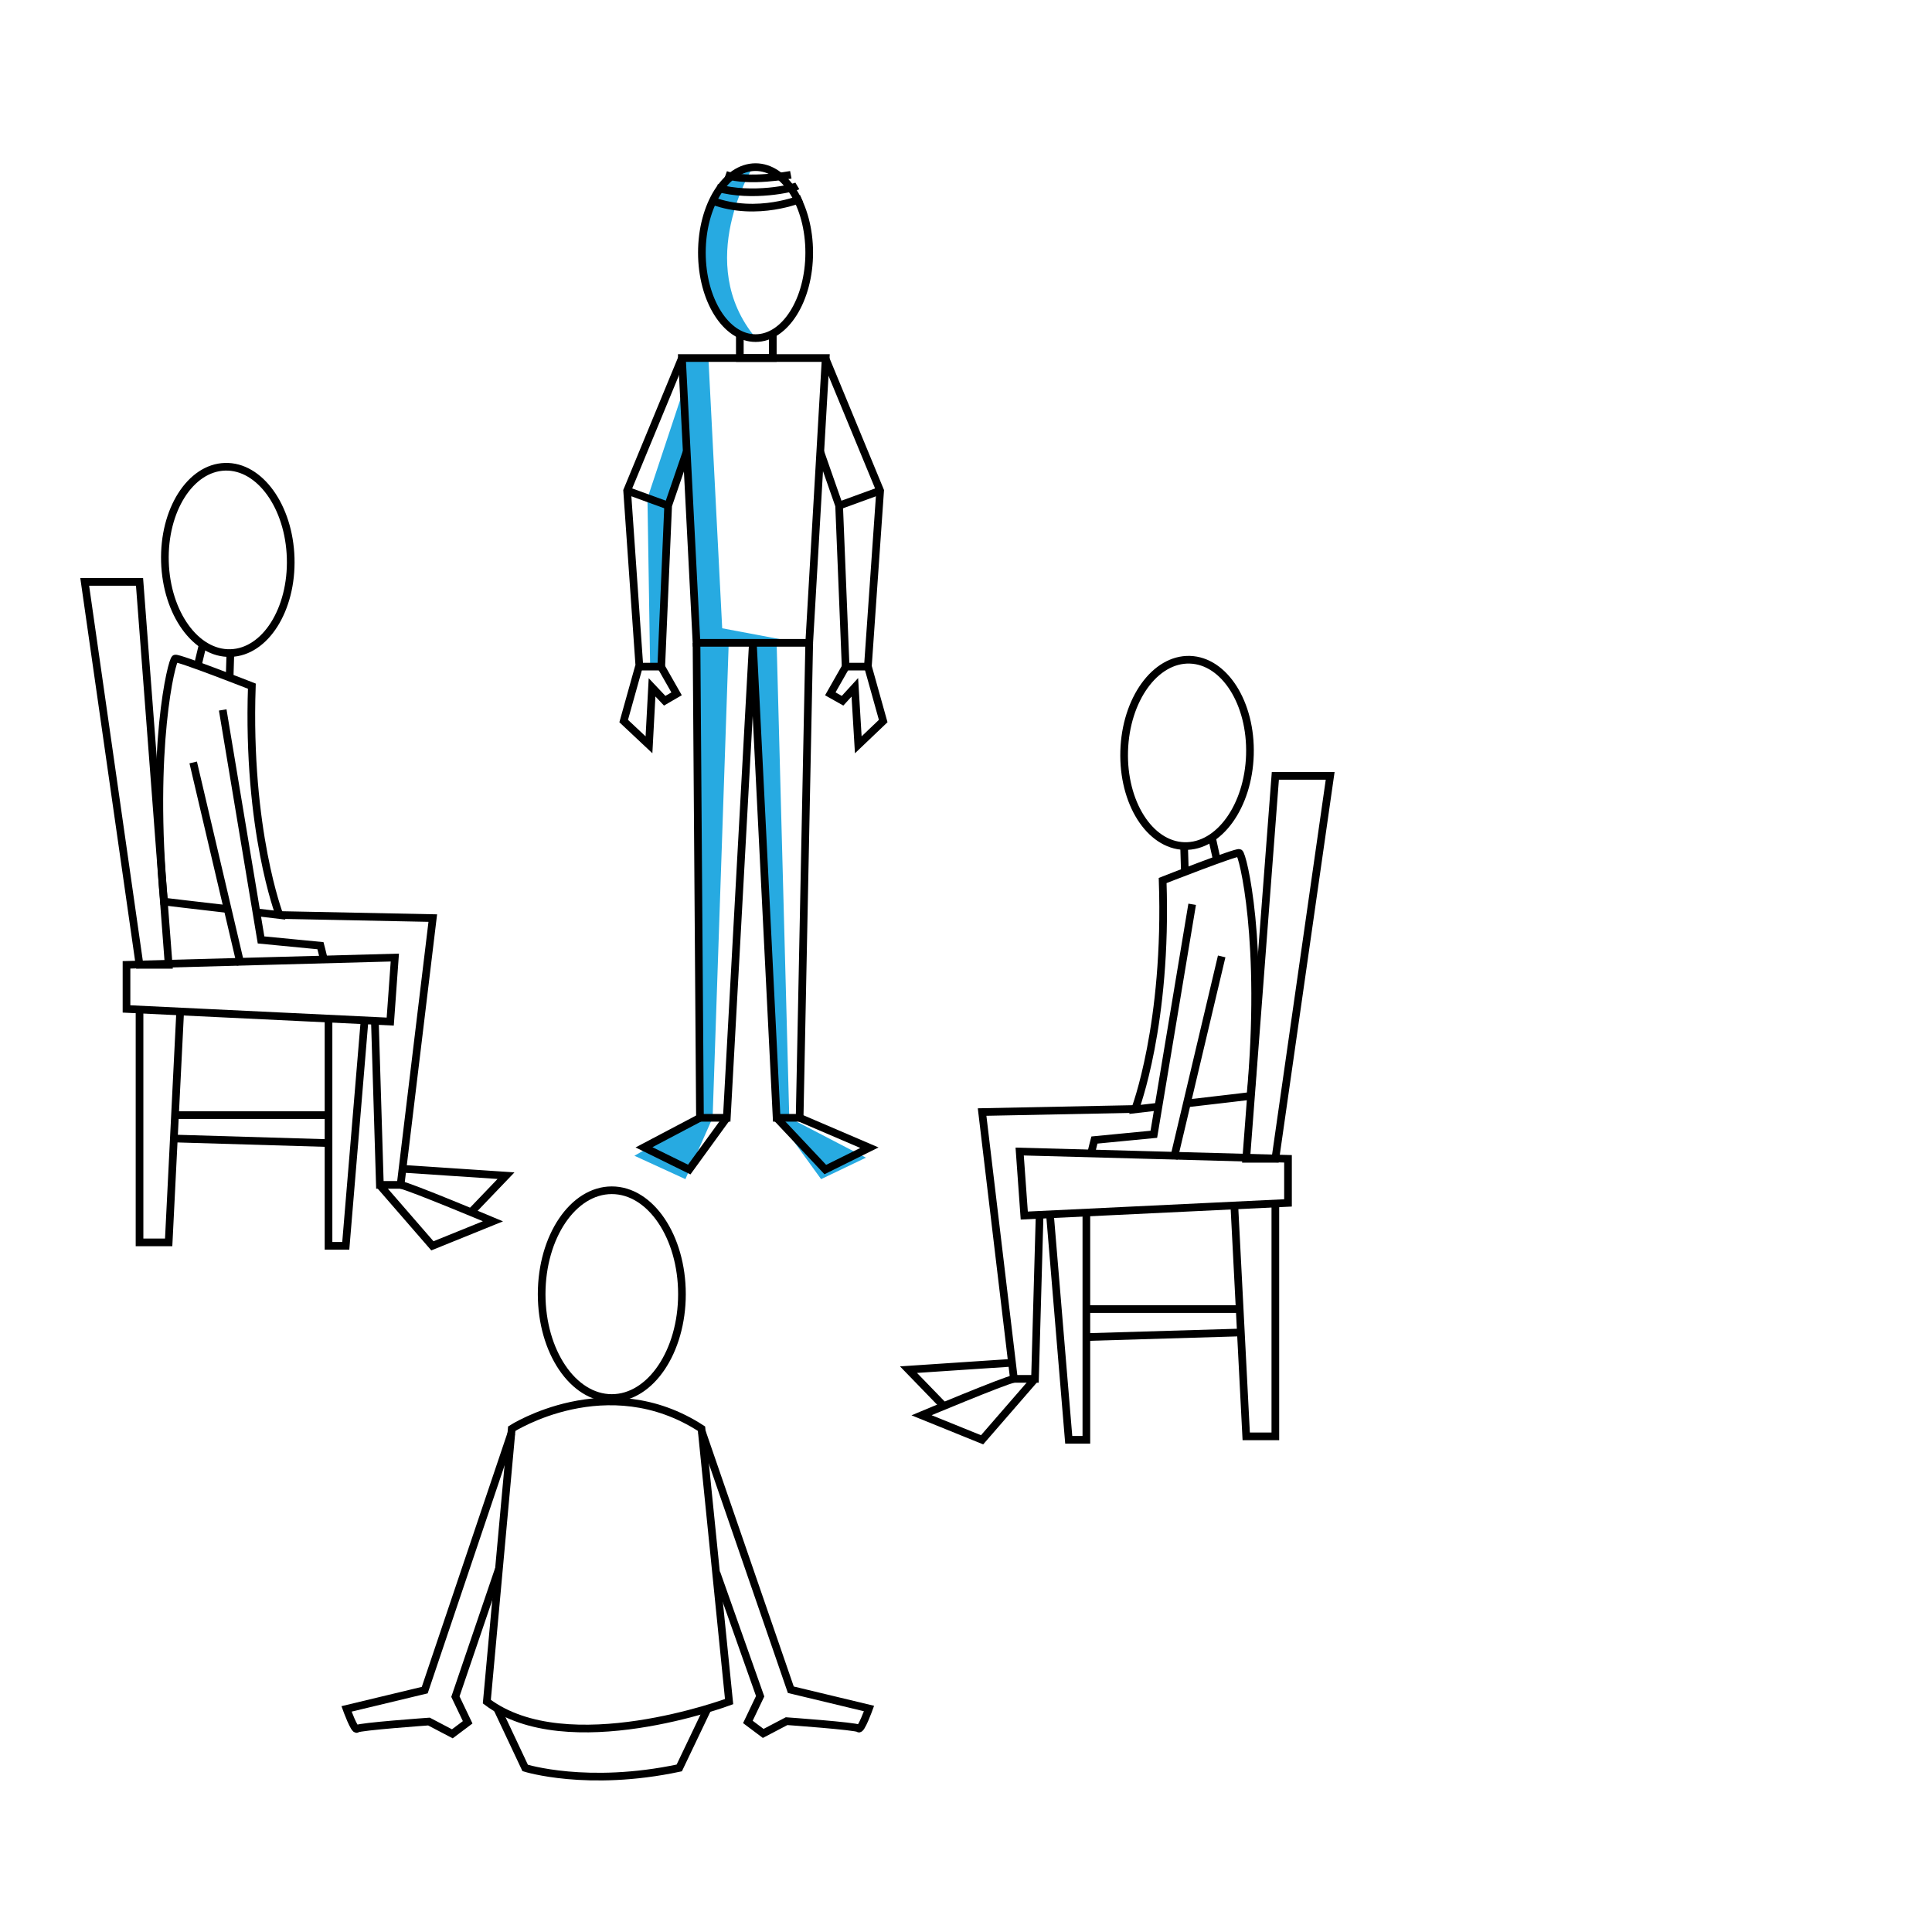 <?xml version="1.0" encoding="utf-8"?>
<!-- Generator: Adobe Illustrator 21.0.0, SVG Export Plug-In . SVG Version: 6.00 Build 0)  -->
<!DOCTYPE svg PUBLIC "-//W3C//DTD SVG 1.0//EN" "http://www.w3.org/TR/2001/REC-SVG-20010904/DTD/svg10.dtd">
<svg version="1.0" id="Layer_1" xmlns="http://www.w3.org/2000/svg" xmlns:xlink="http://www.w3.org/1999/xlink" x="0px" y="0px"
	 width="504px" height="504px" viewBox="0 0 504 504" enable-background="new 0 0 504 504" xml:space="preserve">
<g id="Layer_2">
	<path fill="#27AAE1" d="M196.4,43.6c0,0-15.6,24.9,0.7,44.5c0,0-13.5-1-13.9-21C182.7,47.2,196.4,43.6,196.4,43.6z"/>
	<polygon fill="#27AAE1" points="184.8,93.4 188.4,163.9 208.6,167.7 190.1,167.7 185.9,291.6 178.8,307.6 165.5,301.5 182.9,291.6 
		181.7,167.7 177.9,93.4 	"/>
	<polygon fill="#27AAE1" points="202.6,167.7 205.9,291.6 225.9,302 214.2,307.6 202.6,291.6 196.4,167.7 	"/>
	<polygon fill="#27AAE1" points="178.3,101.7 168.9,130 169.6,173.8 172.4,173.8 174.3,131.9 179.1,117.9 	"/>
</g>
<g id="Layer_1_1_">
	<ellipse fill="none" stroke="#000000" stroke-width="2" stroke-miterlimit="10" cx="197.1" cy="65.9" rx="14" ry="22.3"/>
	<path fill="none" stroke="#000000" stroke-width="2" stroke-miterlimit="10" d="M206.3,45.6c0,0-11.1,2.1-17,0"/>
	<path fill="none" stroke="#000000" stroke-width="2" stroke-miterlimit="10" d="M208,48.5c-1,0.6-11.7,3.1-21,0.5"/>
	<path fill="none" stroke="#000000" stroke-width="2" stroke-miterlimit="10" d="M209.1,51.8c0,0-11.5,4.9-23.2,0.6"/>
	<polyline fill="none" stroke="#000000" stroke-width="2" stroke-miterlimit="10" points="201.6,87 201.6,93.4 193,93.4 193,87.2 	
		"/>
	<polygon fill="none" stroke="#000000" stroke-width="2" stroke-miterlimit="10" points="215.4,93.4 177.9,93.4 181.7,167.7 
		211.1,167.7 	"/>
	<polyline fill="none" stroke="#000000" stroke-width="2" stroke-miterlimit="10" points="177.9,93.4 163.6,128 166.8,173.9 
		172.5,173.9 174.3,131.9 179.1,117.9 	"/>
	<polyline fill="none" stroke="#000000" stroke-width="2" stroke-miterlimit="10" points="172.4,173.8 176.5,181 173.4,182.8 
		170.1,179.3 169.3,194.3 162.7,188.1 166.7,173.8 	"/>
	<line fill="none" stroke="#000000" stroke-width="2" stroke-miterlimit="10" x1="174.3" y1="131.9" x2="163.6" y2="128"/>
	<polyline fill="none" stroke="#000000" stroke-width="2" stroke-miterlimit="10" points="215.3,93.4 229.6,128 226.4,173.9 
		220.6,173.9 218.9,131.9 214,117.9 	"/>
	<polyline fill="none" stroke="#000000" stroke-width="2" stroke-miterlimit="10" points="220.7,173.8 216.6,181 219.8,182.8 
		223,179.3 223.9,194.3 230.4,188.1 226.4,173.8 	"/>
	<line fill="none" stroke="#000000" stroke-width="2" stroke-miterlimit="10" x1="218.9" y1="131.9" x2="229.6" y2="128"/>
	<polyline fill="none" stroke="#000000" stroke-width="2" stroke-miterlimit="10" points="211.1,167.7 208.6,291.6 202.6,291.6 
		196.4,167.7 189.6,291.6 182.6,291.6 181.7,167.7 	"/>
	<polyline fill="none" stroke="#000000" stroke-width="2" stroke-miterlimit="10" points="208.6,291.6 226.8,299.4 215.3,305.1 
		202.6,291.6 	"/>
	<polyline fill="none" stroke="#000000" stroke-width="2" stroke-miterlimit="10" points="189.6,291.6 179.8,305.1 168,299.3 
		182.6,291.6 	"/>
	<ellipse fill="none" stroke="#000000" stroke-width="2" stroke-miterlimit="10" cx="159.6" cy="337.6" rx="18.3" ry="27.1"/>
	<path fill="none" stroke="#000000" stroke-width="2" stroke-miterlimit="10" d="M133.5,372.7c0,0,24.9-16,49.5,0l7.2,71.2
		c0,0-42.3,15.8-63.2,0L133.5,372.7z"/>
	<path fill="none" stroke="#000000" stroke-width="2" stroke-miterlimit="10" d="M129.7,445.7l7.3,15.5c0,0,16.2,5.1,40.2,0
		l7.4-15.5"/>
	<path fill="none" stroke="#000000" stroke-width="2" stroke-miterlimit="10" d="M133.4,373.9l-22.6,67l-20.4,4.9
		c0,0,2.1,5.8,2.7,5.2c0.6-0.6,18.8-1.9,18.8-1.9l6.1,3.2l4-3l-3.2-6.7l11.3-33.2"/>
	<path fill="none" stroke="#000000" stroke-width="2" stroke-miterlimit="10" d="M183.1,373.5l23.2,67.3l20.4,4.9
		c0,0-2.1,5.8-2.7,5.2s-18.8-1.9-18.8-1.9l-6.1,3.2l-4-3l3.2-6.7l-11.4-32.2"/>
	<polygon fill="none" stroke="#000000" stroke-width="2" stroke-miterlimit="10" points="332.7,202.4 325.1,302.3 332.7,302.3 
		347,202.4 	"/>
	<polygon fill="none" stroke="#000000" stroke-width="2" stroke-miterlimit="10" points="336,302.3 266,300.4 267.2,317.1 
		336,313.8 	"/>
	<polyline fill="none" stroke="#000000" stroke-width="2" stroke-miterlimit="10" points="273.9,316.8 278.8,375.6 283.4,375.6 
		283.4,317.1 	"/>
	<polyline fill="none" stroke="#000000" stroke-width="2" stroke-miterlimit="10" points="332.7,314 332.7,374.7 325.1,374.7 
		322,314.5 	"/>
	<line fill="none" stroke="#000000" stroke-width="2" stroke-miterlimit="10" x1="283.4" y1="341.5" x2="323.4" y2="341.5"/>
	<line fill="none" stroke="#000000" stroke-width="2" stroke-miterlimit="10" x1="283.4" y1="348.8" x2="323.7" y2="347.6"/>
	
		<ellipse transform="matrix(2.972208e-02 -1 1 2.972208e-02 103.963 500.168)" fill="none" stroke="#000000" stroke-width="2" stroke-miterlimit="10" cx="309.6" cy="196.5" rx="24.3" ry="16.4"/>
	<path fill="none" stroke="#000000" stroke-width="2" stroke-miterlimit="10" d="M302.1,288.7c-3.5,0.4-6,0.7-6,0.7
		s8.5-22.1,7.2-59.7c0,0,19.1-7.5,20-7.2s6.6,23.3,2.9,63.4c0,0-8.3,1-16.2,1.9"/>
	<path fill="none" stroke="#000000" stroke-width="2" stroke-miterlimit="10" d="M311,235.9l-10,60l-15.5,1.5c0,0-0.4,1.5-0.8,3.2"
		/>
	<line fill="none" stroke="#000000" stroke-width="2" stroke-miterlimit="10" x1="306.2" y1="302.3" x2="318.7" y2="249.5"/>
	<polyline fill="none" stroke="#000000" stroke-width="2" stroke-miterlimit="10" points="296.1,289.3 256.2,290.1 264.5,359.7 
		270,359.7 271.2,317.1 	"/>
	<path fill="none" stroke="#000000" stroke-width="2" stroke-miterlimit="10" d="M264.5,359.7c-2.4,0.4-24.1,9.5-24.1,9.5l15.8,6.4
		l13.8-15.9"/>
	<polyline fill="none" stroke="#000000" stroke-width="2" stroke-miterlimit="10" points="264,355.5 237,357.3 246.2,366.8 	"/>
	<line fill="none" stroke="#000000" stroke-width="2" stroke-miterlimit="10" x1="308.9" y1="220.9" x2="309.1" y2="227.5"/>
	<line fill="none" stroke="#000000" stroke-width="2" stroke-miterlimit="10" x1="316.2" y1="218.7" x2="317.3" y2="223.7"/>
	
		<ellipse transform="matrix(1 -2.972208e-02 2.972208e-02 1 -4.313 1.83)" fill="none" stroke="#000000" stroke-width="2" stroke-miterlimit="10" cx="59.4" cy="146" rx="16.4" ry="24.3"/>
	<line fill="none" stroke="#000000" stroke-width="2" stroke-miterlimit="10" x1="52.9" y1="168.1" x2="51.7" y2="173.1"/>
	<line fill="none" stroke="#000000" stroke-width="2" stroke-miterlimit="10" x1="60.1" y1="170.3" x2="59.9" y2="176.8"/>
	<path fill="none" stroke="#000000" stroke-width="2" stroke-miterlimit="10" d="M66.9,238c3.5,0.4,6,0.7,6,0.7s-8.5-22.1-7.2-59.7
		c0,0-19.1-7.5-20-7.2s-6.6,23.3-2.9,63.4c0,0,8.3,1,16.2,1.9"/>
	<path fill="none" stroke="#000000" stroke-width="2" stroke-miterlimit="10" d="M58.1,185.2l10,60l15.5,1.5c0,0,0.4,1.5,0.8,3.2"/>
	<line fill="none" stroke="#000000" stroke-width="2" stroke-miterlimit="10" x1="62.8" y1="251.7" x2="50.4" y2="198.9"/>
	<polyline fill="none" stroke="#000000" stroke-width="2" stroke-miterlimit="10" points="72.9,238.7 112.9,239.5 104.5,309.1 
		99.1,309.1 97.8,266.5 	"/>
	<path fill="none" stroke="#000000" stroke-width="2" stroke-miterlimit="10" d="M104.5,309.1c2.4,0.4,24.1,9.5,24.1,9.5l-15.8,6.4
		L99,309.1"/>
	<polyline fill="none" stroke="#000000" stroke-width="2" stroke-miterlimit="10" points="105,304.9 132,306.7 122.9,316.2 	"/>
	<polygon fill="none" stroke="#000000" stroke-width="2" stroke-miterlimit="10" points="36.4,151.8 44,251.7 36.4,251.7 
		22.1,151.8 	"/>
	<polygon fill="none" stroke="#000000" stroke-width="2" stroke-miterlimit="10" points="33,251.7 103,249.8 101.8,266.5 33,263.2 	
		"/>
	<polyline fill="none" stroke="#000000" stroke-width="2" stroke-miterlimit="10" points="95.1,266.2 90.2,325 85.7,325 85.7,266.5 
			"/>
	<polyline fill="none" stroke="#000000" stroke-width="2" stroke-miterlimit="10" points="36.4,263.3 36.4,324.1 44,324.1 47,263.9 
			"/>
	<line fill="none" stroke="#000000" stroke-width="2" stroke-miterlimit="10" x1="85.7" y1="290.9" x2="45.6" y2="290.9"/>
	<line fill="none" stroke="#000000" stroke-width="2" stroke-miterlimit="10" x1="85.7" y1="298.2" x2="45.3" y2="297"/>
</g>
<g id="Layer_3">
	<path fill="none" stroke="#70BF44" stroke-width="15" stroke-miterlimit="10" stroke-opacity="0" d="M195.8,42.5
		c3.6,0.2,7.1,0.4,10.7,0.6c-5.5,1.7-11.1,2.7-16.8,3c7.1,0.2,14.3,0.4,21.4,0.5c-8.2,1.4-16.3,2.9-24.5,4.3c5.4,0,10.8,0,16.2,0
		c-6.3,1.7-12.6,3.3-18.9,5c5.3,0,10.7,0.1,16,0.1c-6.5,1.3-12.8,3.3-18.9,6.1c7.4-0.3,14.8-0.7,22.2-1c-7.6,1.7-15.2,3.3-22.8,5
		c9.7,0,19.4,0.1,29,0.1c-9.9,2.5-19.8,5-29.7,7.5c7.8-1,15.7-1,23.5,0.1c-9.3,1.7-18.7,3.4-28,5c8.7,0.7,17.4,1.4,26.1,2.1
		c-6.2,1.8-12.6,3.1-19,4c7.9,0.5,15.9,1,23.8,1.4c-12.3,1.2-24.5,3.4-36.4,6.5c10.3,0.7,20.7,0.9,31,0.7
		c-10.2,2.4-20.3,4.7-30.5,7.1c10.2-0.3,20.3-0.6,30.5-1c-10.6,2.6-21.2,5.3-31.8,7.9c10.8-0.6,21.6-1.1,32.5-1.7
		c-11.6,0.8-23.2,3.2-34.1,7.2c8.8-0.4,17.6-0.9,26.4-1.3c-10.8,2.3-21.4,5.3-31.7,9c11.8,0.1,23.6,0.1,35.3,0.2
		c-11.8,0-23.7,2.2-34.8,6.3c13.8-0.5,27.5-1,41.3-1.5c-11.4,0.6-22.6,3.3-33,7.8c14.8-0.8,29.5-1.6,44.3-2.4
		c-18.6,3.2-37.1,7.1-55.4,11.8c12.6,0.8,25.3,0.9,37.9,0.2c-14,0.9-27.8,3.9-40.9,9c15.5,0.2,31,0.4,46.6,0.6
		c-14.8,1.8-29.5,4.8-43.8,9c18.8-1.1,37.7-1.6,56.5-1.4c-20.1,2.8-40.2,5.7-60.3,8.5c15.7,1,31.4,1.1,47.1,0.6
		c-19.1,1.7-38.1,3.4-57.2,5.1c20.9,3.2,42.1,2.9,63.2,2.6c-11.6,1.1-23.2,3.5-34.3,7.2c15.6,0.8,31.3,1,47,0.5
		c-22.3,5.6-45.7,2.3-68.7,3.5c-3.4,0.2-7.2,0.7-9.2,3.4c20.9,1.1,41.7,2.2,62.6,3.2c-9.2,1.7-18.4,3.9-27.4,6.7
		c11.5,2.5,23.3,3.5,35,2.9c-12,1.2-23.8,3.5-35.3,7c8.2,2.3,16.7,3.2,25.2,2.7c-7.3,0.8-14.5,2.6-21.2,5.4c8.6,2,17.4,3.2,26.2,3.5
		c-6.4,0.6-12.8,2.4-18.6,5.2c7,0.9,13.9,1.8,20.9,2.8c-10-0.3-20,3.4-27.3,10.2c9.8,2,19.8,2.6,29.8,1.9
		c-8.9,0.1-17.9,1.9-26.1,5.4c9.3,0.5,18.7,0.9,28,1.4c-9.3,2.9-18.1,6.9-26.4,12c11.3,0.3,22.6,0.6,33.8,0.9
		c-13.8-0.1-28.1-0.1-41,5c12.5,1.3,25.1,1.1,37.5-0.4c-11.5,0.9-22.8,4.1-32.9,9.5c12.4-0.1,24.8-0.1,37.2-0.2
		c-14.1,2.6-28.3,5.3-42.4,7.9c13.3-0.4,26.6-0.8,39.9-1.2c-20.2,1.6-40.3,4.5-60.1,8.6c18.6,0.5,37.2-0.4,55.7-2.6
		c-9.9,1.1-19.7,2.8-29.3,5.2c-2.9,0.7-6.3,1.9-7.2,4.8c21.6,1.5,43.4,0.2,64.7-3.8c-24.8,1.7-54.6,5.1-79.4,5.8
		c15.5-1.6,36-5.3,51.5-6.9c-12.6,1.5-25.1,2.9-37.7,4.4c19.5-2.3,39.1-4.6,58.6-7c-14.1,1.5-28,4.7-41.3,9.6
		c10.6,0.9,21.2,1.1,31.8,0.8c-6.2,1.4-12.3,2.9-18.5,4.3c5.5,0.8,11.3-0.7,15.7-4.1"/>
</g>
</svg>
